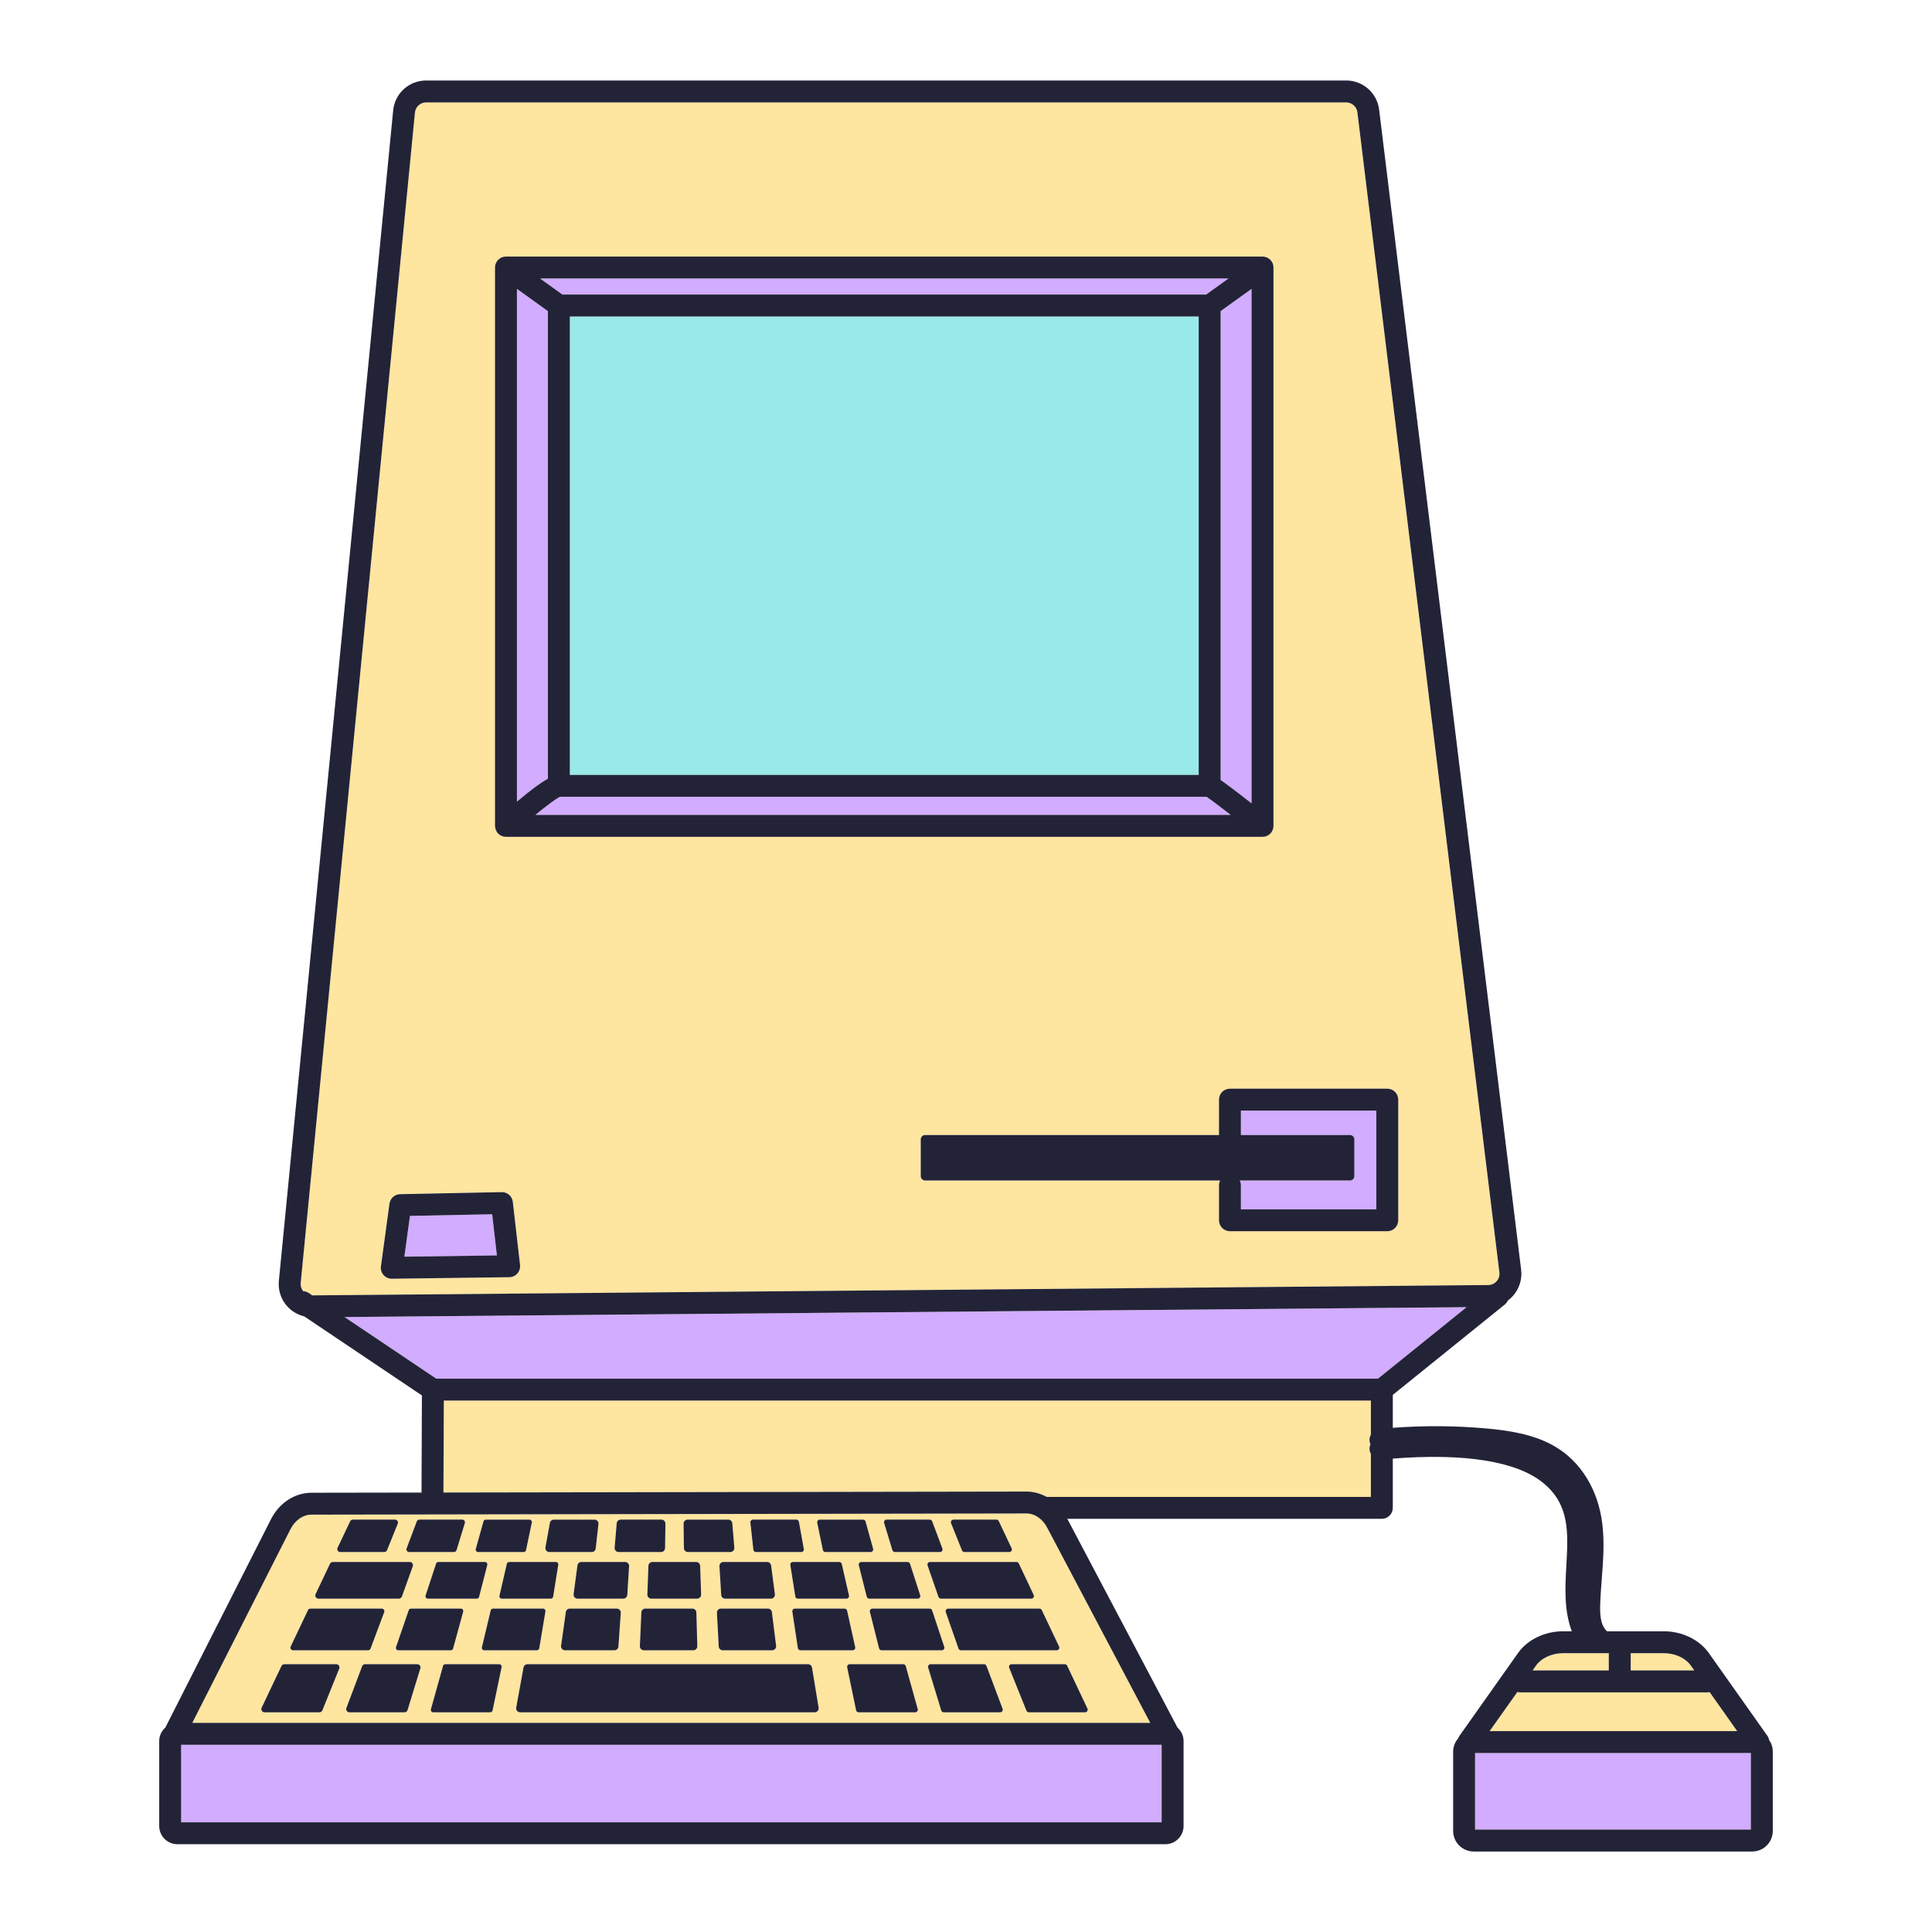 <?xml version="1.0" encoding="utf-8"?>
<!-- Generator: Adobe Illustrator 24.0.2, SVG Export Plug-In . SVG Version: 6.00 Build 0)  -->
<svg version="1.1" id="Capa_1" xmlns="http://www.w3.org/2000/svg" xmlns:xlink="http://www.w3.org/1999/xlink" x="0px" y="0px"
	 viewBox="0 0 1200 1200" enable-background="new 0 0 1200 1200" xml:space="preserve">
<g>
	<path fill="#98EAE8" d="M353.938,196.571h390.595V481.3H353.938V196.571z"/>
	<path fill="#FEE5A0" d="M1052.356,1037.547h-39.499v-10.725h20.525c7.023,0,13.475,2.967,16.877,7.758L1052.356,1037.547z
		 M954.004,1034.58l-2.096,2.967h47.338v-10.535c0-0.054,0.027-0.136,0.027-0.191h-28.392
		C963.858,1026.822,957.38,1029.789,954.004,1034.58z M942.462,1050.913l-17.231,24.309h153.775l-17.123-24.227
		c-0.49,0.109-0.98,0.163-1.497,0.163H944.231C943.605,1051.158,943.034,1051.049,942.462,1050.913z M714.454,1070.104H119.442
		l60.949-120.238c2.804-5.608,7.84-9.092,13.121-9.092l443.985-0.735c5.254,0,10.29,3.484,13.148,9.228L714.454,1070.104z
		 M645.611,999.125H588.95c-1.113,0-1.893,1.098-1.526,2.149l7.914,22.667c0.227,0.649,0.839,1.084,1.526,1.084h59.497
		c1.187,0,1.969-1.237,1.461-2.309l-10.749-22.667C646.804,999.484,646.235,999.125,645.611,999.125z M631.336,970.167h-53.675
		c-1.112,0-1.891,1.096-1.528,2.146l6.778,19.558c0.226,0.651,0.839,1.087,1.528,1.087h56.148c1.186,0,1.969-1.235,1.461-2.308
		l-9.251-19.558C632.53,970.527,631.961,970.167,631.336,970.167z M540.302,1001.135l5.698,22.667
		c0.181,0.719,0.827,1.223,1.568,1.223h37.4c1.103,0,1.882-1.08,1.534-2.126l-7.532-22.667c-0.22-0.661-0.838-1.107-1.534-1.107
		H541.87C540.818,999.125,540.046,1000.115,540.302,1001.135z M570.013,992.958c1.097,0,1.875-1.07,1.538-2.114l-6.321-19.558
		c-0.216-0.667-0.837-1.119-1.538-1.119h-28.71c-1.053,0-1.825,0.991-1.567,2.012l4.933,19.558c0.181,0.718,0.827,1.221,1.567,1.221
		H570.013z M590.711,946.075l6.8,16.914c0.246,0.612,0.84,1.013,1.5,1.013h27.879c1.186,0,1.969-1.235,1.461-2.308l-8.001-16.914
		c-0.267-0.565-0.836-0.925-1.461-0.925h-26.678C591.066,943.855,590.284,945.013,590.711,946.075z M549.139,945.943l5.153,16.914
		c0.207,0.68,0.835,1.145,1.547,1.145h27.993c1.129,0,1.91-1.128,1.513-2.185l-6.353-16.914c-0.237-0.631-0.84-1.048-1.513-1.048
		h-26.792C549.6,943.855,548.823,944.904,549.139,945.943z M507.59,945.8l3.505,16.914c0.156,0.75,0.817,1.288,1.583,1.288h28.08
		c1.069,0,1.844-1.02,1.557-2.05l-4.705-16.914c-0.194-0.699-0.831-1.183-1.557-1.183h-26.88
		C508.149,943.855,507.382,944.797,507.59,945.8z M492.133,1000.983l3.431,22.667c0.12,0.79,0.799,1.375,1.598,1.375h32.449
		c1.034,0,1.802-0.958,1.578-1.967l-5.039-22.667c-0.164-0.74-0.82-1.266-1.578-1.266h-30.84
		C492.742,999.125,491.985,1000.005,492.133,1000.983z M493.978,991.594c0.124,0.786,0.801,1.364,1.597,1.364h30.169
		c1.038,0,1.808-0.965,1.575-1.978l-4.483-19.558c-0.168-0.735-0.822-1.255-1.576-1.255H492.48c-0.994,0-1.752,0.888-1.597,1.869
		L493.978,991.594z M466.069,945.648l1.857,16.914c0.09,0.82,0.783,1.44,1.607,1.44h28.14c1.008,0,1.77-0.912,1.591-1.904
		l-3.057-16.914c-0.139-0.769-0.809-1.329-1.591-1.329h-26.94C466.713,943.855,465.964,944.691,466.069,945.648z M445.293,1001.739
		l1.129,20.939c0.071,1.316,1.159,2.347,2.477,2.347h30.693c1.492,0,2.646-1.308,2.462-2.788l-2.615-20.939
		c-0.155-1.241-1.21-2.173-2.461-2.173h-29.208C446.347,999.125,445.216,1000.318,445.293,1001.739z M447.953,990.628
		c0.08,1.309,1.165,2.33,2.476,2.33h28.415c1.499,0,2.655-1.319,2.46-2.805l-2.351-17.83c-0.162-1.234-1.214-2.156-2.459-2.156
		h-27.15c-1.429,0-2.563,1.205-2.476,2.631L447.953,990.628z M424.587,946.367l0.188,15.185c0.017,1.358,1.122,2.45,2.48,2.45
		h26.378c1.451,0,2.593-1.24,2.472-2.687l-1.266-15.186c-0.107-1.285-1.182-2.274-2.472-2.274h-25.301
		C425.685,943.855,424.57,944.985,424.587,946.367z M435.486,990.392l-0.613-17.83c-0.046-1.336-1.142-2.395-2.479-2.395H405.22
		c-1.335,0-2.43,1.056-2.479,2.39l-0.652,17.83c-0.052,1.404,1.073,2.571,2.479,2.571h28.438
		C434.41,992.958,435.534,991.795,435.486,990.392z M432.534,1001.537c-0.037-1.343-1.136-2.412-2.48-2.412h-29.228
		c-1.328,0-2.42,1.046-2.478,2.373l-0.91,20.939c-0.061,1.411,1.066,2.588,2.478,2.588h30.713c1.397,0,2.518-1.153,2.48-2.549
		L432.534,1001.537z M381.756,961.311c-0.123,1.448,1.019,2.691,2.472,2.691h26.378c1.356,0,2.461-1.089,2.48-2.446l0.213-15.186
		c0.02-1.383-1.097-2.515-2.48-2.515h-25.3c-1.288,0-2.362,0.986-2.472,2.27L381.756,961.311z M387.146,992.958
		c1.309,0,2.393-1.018,2.476-2.325l1.124-17.83c0.09-1.428-1.044-2.636-2.476-2.636H361.12c-1.242,0-2.294,0.919-2.459,2.151
		l-2.389,17.83c-0.199,1.488,0.958,2.81,2.458,2.81H387.146z M383.108,999.125h-29.201c-1.236,0-2.284,0.91-2.456,2.134
		l-2.95,20.939c-0.21,1.493,0.948,2.827,2.456,2.827h30.686c1.303,0,2.384-1.008,2.474-2.307l1.465-20.939
		C385.682,1000.344,384.546,999.125,383.108,999.125z M338.783,961.076c-0.278,1.523,0.892,2.926,2.44,2.926h26.33
		c1.264,0,2.325-0.95,2.466-2.206l1.693-15.185c0.164-1.47-0.987-2.755-2.465-2.755h-25.253c-1.198,0-2.225,0.856-2.44,2.035
		L338.783,961.076z M296.121,992.958c0.68,0,1.274-0.46,1.444-1.119l5.107-19.809c0.244-0.944-0.469-1.863-1.443-1.863h-28.958
		c-0.644,0-1.216,0.413-1.417,1.025l-6.513,19.809c-0.317,0.964,0.401,1.957,1.416,1.957H296.121z M286.266,999.125h-30.999
		c-0.636,0-1.203,0.404-1.41,1.006l-7.893,22.918c-0.334,0.968,0.385,1.977,1.41,1.977H280c0.672,0,1.261-0.45,1.438-1.098
		l6.266-22.918C287.964,1000.06,287.25,999.125,286.266,999.125z M300.767,1025.025h32.704c0.728,0,1.35-0.526,1.471-1.245
		l3.835-22.918c0.152-0.909-0.549-1.737-1.471-1.737h-31.077c-0.691,0-1.291,0.474-1.451,1.145l-5.462,22.918
		C299.093,1024.125,299.804,1025.025,300.767,1025.025z M342.104,992.958c0.732,0,1.356-0.532,1.472-1.255l3.178-19.809
		c0.145-0.906-0.555-1.727-1.472-1.727h-29.026c-0.694,0-1.296,0.479-1.452,1.155l-4.584,19.809
		c-0.216,0.935,0.493,1.827,1.453,1.827H342.104z M296.936,964.002h28.346c0.706,0,1.315-0.495,1.459-1.186l3.585-17.164
		c0.193-0.926-0.513-1.796-1.459-1.796h-27.129c-0.669,0-1.255,0.445-1.436,1.089l-4.804,17.164
		C295.234,963.06,295.949,964.002,296.936,964.002z M254.098,964.002h27.887c0.731,0,1.377-0.477,1.591-1.177l5.152-16.818
		c0.328-1.07-0.473-2.152-1.591-2.152h-26.693c-0.693,0-1.313,0.429-1.557,1.077l-6.345,16.818
		C252.131,962.839,252.935,964.002,254.098,964.002z M211.281,964.002h27.433c0.739,0,1.404-0.449,1.681-1.134l6.67-16.52
		c0.481-1.192-0.396-2.492-1.681-2.492h-26.261c-0.7,0-1.338,0.403-1.638,1.036l-7.842,16.52
		C209.072,962.614,209.949,964.002,211.281,964.002z M197.836,992.958h49.918c0.845,0,1.599-0.53,1.885-1.325l6.754-18.785
		c0.469-1.305-0.498-2.681-1.885-2.681h-47.755c-0.773,0-1.478,0.445-1.809,1.144l-8.917,18.785
		C195.396,991.425,196.365,992.958,197.836,992.958z M182.023,1025.025h46.612c0.679,0,1.287-0.421,1.525-1.057l8.493-22.642
		c0.399-1.065-0.388-2.201-1.525-2.201h-44.357c-0.629,0-1.202,0.362-1.471,0.93l-10.748,22.642
		C180.038,1023.778,180.827,1025.025,182.023,1025.025z M208.871,1033.661h-32.269c-0.766,0-1.465,0.441-1.793,1.134l-12.3,25.912
		c-0.625,1.317,0.335,2.837,1.794,2.837h34.107c0.809,0,1.538-0.491,1.841-1.242l10.461-25.912
		C211.239,1035.085,210.278,1033.661,208.871,1033.661z M259.193,1033.661h-32.409c-0.826,0-1.566,0.512-1.858,1.285l-9.776,25.912
		c-0.49,1.299,0.47,2.686,1.858,2.686h34.248c0.873,0,1.643-0.57,1.899-1.404l7.937-25.912
		C261.483,1034.952,260.528,1033.661,259.193,1033.661z M311.567,1035.457c0.193-0.926-0.513-1.796-1.459-1.796h-33.501
		c-0.669,0-1.256,0.445-1.436,1.089l-7.528,26.9c-0.267,0.951,0.449,1.893,1.436,1.893h35.41c0.706,0,1.315-0.495,1.459-1.186
		L311.567,1035.457z M508.46,1060.66l-4.108-24.922c-0.198-1.198-1.233-2.077-2.448-2.077H327.609c-1.198,0-2.225,0.856-2.44,2.035
		l-4.546,24.921c-0.278,1.523,0.892,2.926,2.44,2.926h182.949C507.543,1063.544,508.708,1062.17,508.46,1060.66z M570.007,1061.494
		l-7.414-26.65c-0.195-0.699-0.831-1.183-1.557-1.183h-33.253c-1.025,0-1.791,0.941-1.583,1.944l5.523,26.649
		c0.156,0.75,0.816,1.289,1.583,1.289h35.144C569.519,1063.544,570.294,1062.524,570.007,1061.494z M622.732,1061.359l-10.01-26.649
		c-0.237-0.63-0.84-1.048-1.513-1.048h-33.164c-1.086,0-1.863,1.049-1.547,2.088l8.119,26.65c0.207,0.68,0.835,1.146,1.547,1.146
		h35.056C622.348,1063.544,623.13,1062.416,622.732,1061.359z M675.437,1061.236l-12.606-26.649
		c-0.267-0.565-0.836-0.925-1.461-0.925h-33.051c-1.145,0-1.927,1.157-1.5,2.219l10.715,26.65c0.247,0.612,0.84,1.014,1.5,1.014
		h34.942C675.162,1063.544,675.944,1062.308,675.437,1061.236z M275.423,927.027l362.048-0.599c4.464,0,8.738,1.198,12.631,3.321
		h201.386V903.1c-0.435-0.817-0.735-1.715-0.816-2.668c-0.136-1.198,0.109-2.341,0.545-3.348c-0.272-0.653-0.49-1.334-0.572-2.042
		c-0.136-1.443,0.19-2.831,0.844-4.002v-21.124H275.668L275.423,927.027z M924.387,798.16l-730.411,6.424l-2.232-1.497
		c-1.062-0.708-2.26-1.062-3.457-1.116c-1.143-1.443-1.688-3.185-1.525-5.063l70.967-726.982c0.354-3.593,3.348-6.315,6.969-6.315
		h571.464c3.512,0,6.506,2.641,6.941,6.152l88.198,720.557c0.245,1.987-0.354,3.947-1.688,5.444
		C928.28,797.289,926.428,798.133,924.387,798.16z M307.463,512.959c0,0.272,0.054,0.517,0.081,0.789c0,0.082,0,0.191,0.027,0.272
		c0.055,0.327,0.136,0.653,0.245,0.98c0.027,0.082,0.027,0.191,0.082,0.272c0.136,0.408,0.299,0.79,0.517,1.17
		c0.027,0,0.027,0,0.027,0c0.218,0.408,0.49,0.79,0.79,1.116c0.327,0.354,0.681,0.653,1.062,0.925
		c0.109,0.082,0.245,0.136,0.354,0.218c0.191,0.109,0.354,0.245,0.544,0.327c0.082,0.027,0.136,0.055,0.191,0.082
		c0.163,0.082,0.299,0.136,0.463,0.191c0.136,0.054,0.245,0.109,0.381,0.163c0.163,0.054,0.299,0.082,0.435,0.109
		c0.163,0.027,0.299,0.054,0.463,0.082c0.245,0.054,0.517,0.082,0.762,0.082c0.136,0.027,0.272,0.055,0.409,0.055
		c0.027,0,0.081-0.027,0.109-0.027h469.628c0.054,0,0.109,0.027,0.136,0.027c0.109,0,0.218-0.027,0.327-0.055
		c0.299,0,0.599-0.027,0.898-0.082c0.19-0.027,0.354-0.082,0.517-0.109c0.081-0.027,0.19-0.054,0.272-0.082
		c0.218-0.082,0.436-0.136,0.626-0.245c0.027,0,0.027,0,0.055,0c0.136-0.055,0.273-0.136,0.409-0.191
		c0.054-0.027,0.136-0.054,0.19-0.109c0.164-0.109,0.354-0.218,0.517-0.327c0.082-0.027,0.163-0.109,0.245-0.163
		c0.082-0.055,0.164-0.109,0.245-0.191c0.027,0,0.027,0,0.027-0.027c0.163-0.136,0.326-0.272,0.49-0.435
		c0.191-0.191,0.354-0.381,0.517-0.572c0.027-0.027,0.055-0.055,0.082-0.109c0.3-0.381,0.545-0.817,0.762-1.28
		c0.082-0.163,0.136-0.327,0.191-0.49c0.136-0.408,0.245-0.817,0.326-1.252c0-0.027,0.027-0.082,0.027-0.136
		c0.027-0.027,0-0.082,0.027-0.136c0.027-0.191,0.027-0.381,0.055-0.572V166.155c0,0,0-0.027,0-0.054s0-0.027,0-0.055
		c0-0.163-0.027-0.299-0.027-0.435c-0.027-0.136-0.027-0.3-0.055-0.463c0-0.054-0.027-0.136-0.027-0.191
		c-0.054-0.19-0.081-0.354-0.136-0.544c-0.027-0.082-0.027-0.163-0.054-0.272c-0.055-0.191-0.136-0.354-0.191-0.544
		c0-0.027-0.027-0.054-0.055-0.082c-0.191-0.463-0.435-0.926-0.735-1.334c-0.027-0.055-0.082-0.109-0.136-0.163l-0.408-0.49
		c-0.027-0.054-0.109-0.082-0.136-0.136c-0.136-0.136-0.272-0.272-0.408-0.381c-0.027-0.027-0.027-0.027-0.055-0.054
		c-0.027-0.027-0.082-0.055-0.136-0.082c-0.272-0.245-0.572-0.435-0.871-0.626c-0.055-0.027-0.109-0.055-0.163-0.109
		c-0.19-0.082-0.381-0.163-0.572-0.245c-0.217-0.082-0.408-0.163-0.626-0.218c-0.163-0.054-0.299-0.082-0.463-0.136
		c0,0-0.027,0-0.055,0c-0.435-0.109-0.899-0.163-1.388-0.163c-0.027,0-0.054-0.027-0.109-0.027h-469.9
		c-0.027,0-0.055,0.027-0.109,0.027c-0.463,0-0.926,0.054-1.361,0.163h-0.082c-0.191,0.055-0.381,0.109-0.599,0.163
		c-0.136,0.054-0.272,0.109-0.408,0.163c-0.027,0.027-0.055,0.027-0.082,0.027c-0.19,0.082-0.381,0.163-0.572,0.245
		c-0.055,0.054-0.109,0.082-0.163,0.136c-0.245,0.136-0.463,0.299-0.708,0.49c-0.082,0.055-0.191,0.136-0.3,0.191
		c-0.027,0.027-0.055,0.054-0.082,0.082c-0.082,0.109-0.19,0.191-0.272,0.272c-0.082,0.082-0.164,0.163-0.245,0.218
		c-0.191,0.218-0.381,0.435-0.544,0.653c-0.027,0.082-0.055,0.136-0.109,0.191c-0.245,0.381-0.463,0.789-0.626,1.198
		c0,0,0,0.027-0.027,0.027c-0.082,0.191-0.164,0.354-0.218,0.544c-0.027,0.136-0.055,0.272-0.082,0.408
		c-0.027,0.054-0.027,0.136-0.054,0.218c-0.027,0.109-0.055,0.245-0.082,0.354c-0.027,0.245-0.027,0.49-0.054,0.735v0.136
		c0,0.054-0.027,0.109-0.027,0.163V512.959z M323.006,785.693l-4.492-39.199c-0.408-3.457-3.321-6.043-6.751-6.043h-0.136
		l-63.1,1.279c-3.348,0.055-6.152,2.559-6.615,5.88l-5.308,38.927c-0.272,1.96,0.326,3.947,1.66,5.417
		c1.28,1.47,3.131,2.287,5.091,2.287h0.082l72.9-0.953c1.933-0.027,3.756-0.871,5.008-2.314
		C322.625,789.531,323.224,787.598,323.006,785.693z M868.473,683.012c0-3.784-3.048-6.805-6.805-6.805h-97.725
		c-3.757,0-6.805,3.022-6.805,6.805v21.968H574.616c-1.497,0-2.722,1.198-2.722,2.722v22.785c0,1.524,1.225,2.722,2.722,2.722
		h183.229c-0.436,0.926-0.708,1.933-0.708,2.994v21.723c0,3.757,3.049,6.805,6.805,6.805h97.725c3.757,0,6.805-3.049,6.805-6.805
		V683.012z"/>
	<path fill="#D2ACFE" d="M749.433,494.911c2.532,1.715,8.221,6.016,14.999,11.243H332.534c6.833-5.635,12.903-10.208,15.325-11.243
		H749.433z M916.193,1136.389h171.306v-47.556H916.193V1136.389z M721.531,1083.715h-609.03v48.155h609.03V1083.715z
		 M855.897,856.305l55.042-44.398l-696.956,6.125l56.975,38.274H855.897z M770.748,704.871c0,0.027-0.027,0.055-0.027,0.109h67.782
		c1.497,0,2.722,1.198,2.722,2.722v22.785c0,1.524-1.225,2.722-2.722,2.722h-68.489c0.463,0.926,0.735,1.933,0.735,2.994v14.917
		h84.115v-61.303h-84.115V704.871z M254.625,755.204l-3.457,25.343l57.465-0.789l-2.94-25.561L254.625,755.204z M758.144,484.458
		c3.185,2.205,8.874,6.424,19.218,14.509V179.439l-19.218,13.801V484.458z M749.161,182.951l13.883-9.99H335.419l13.883,9.99
		H749.161z M340.319,193.268l-19.246-13.856v318.521c9.446-8.03,15.407-12.168,19.246-14.319V193.268z"/>
	<path fill="#232338" d="M307.571,514.02c0.055,0.327,0.136,0.653,0.245,0.98c0.027,0.082,0.027,0.191,0.082,0.272
		c0.136,0.408,0.299,0.79,0.517,1.17c0.027,0,0.027,0,0.027,0c0.218,0.408,0.49,0.79,0.79,1.116
		c0.327,0.354,0.681,0.653,1.062,0.925c0.109,0.082,0.245,0.136,0.354,0.218c0.191,0.109,0.354,0.245,0.544,0.327
		c0.082,0.027,0.136,0.055,0.191,0.082c0.163,0.082,0.299,0.136,0.463,0.191c0.136,0.054,0.245,0.109,0.381,0.163
		c0.163,0.054,0.299,0.082,0.435,0.109c0.163,0.027,0.299,0.054,0.463,0.082c0.245,0.054,0.517,0.082,0.762,0.082
		c0.136,0.027,0.272,0.055,0.409,0.055c0.027,0,0.081-0.027,0.109-0.027h469.628c0.054,0,0.109,0.027,0.136,0.027
		c0.109,0,0.218-0.027,0.327-0.055c0.299,0,0.599-0.027,0.898-0.082c0.19-0.027,0.354-0.082,0.517-0.109
		c0.081-0.027,0.19-0.054,0.272-0.082c0.218-0.082,0.436-0.136,0.626-0.245c0.027,0,0.027,0,0.055,0
		c0.136-0.055,0.273-0.136,0.409-0.191c0.054-0.027,0.136-0.054,0.19-0.109c0.164-0.109,0.354-0.218,0.517-0.327
		c0.082-0.027,0.163-0.109,0.245-0.163c0.082-0.055,0.164-0.109,0.245-0.191c0.027,0,0.027,0,0.027-0.027
		c0.163-0.136,0.326-0.272,0.49-0.435c0.191-0.191,0.354-0.381,0.517-0.572c0.027-0.027,0.055-0.055,0.082-0.109
		c0.3-0.381,0.545-0.817,0.762-1.28c0.082-0.163,0.136-0.327,0.191-0.49c0.136-0.408,0.245-0.817,0.326-1.252
		c0-0.027,0.027-0.082,0.027-0.136c0.027-0.027,0-0.082,0.027-0.136c0.027-0.191,0.027-0.381,0.055-0.572V166.155
		c0,0,0-0.027,0-0.054s0-0.027,0-0.055c0-0.163-0.027-0.299-0.027-0.435c-0.027-0.136-0.027-0.3-0.055-0.463
		c0-0.054-0.027-0.136-0.027-0.191c-0.054-0.19-0.081-0.354-0.136-0.544c-0.027-0.082-0.027-0.163-0.054-0.272
		c-0.055-0.191-0.136-0.354-0.191-0.544c0-0.027-0.027-0.054-0.055-0.082c-0.191-0.463-0.435-0.926-0.735-1.334
		c-0.027-0.055-0.082-0.109-0.136-0.163l-0.408-0.49c-0.027-0.054-0.109-0.082-0.136-0.136c-0.136-0.136-0.272-0.272-0.408-0.381
		c-0.027-0.027-0.027-0.027-0.055-0.054c-0.027-0.027-0.082-0.055-0.136-0.082c-0.272-0.245-0.572-0.435-0.871-0.626
		c-0.055-0.027-0.109-0.055-0.163-0.109c-0.19-0.082-0.381-0.163-0.572-0.245c-0.217-0.082-0.408-0.163-0.626-0.218
		c-0.163-0.054-0.299-0.082-0.463-0.136c0,0-0.027,0-0.055,0c-0.435-0.109-0.899-0.163-1.388-0.163
		c-0.027,0-0.054-0.027-0.109-0.027h-469.9c-0.027,0-0.055,0.027-0.109,0.027c-0.463,0-0.926,0.054-1.361,0.163h-0.082
		c-0.191,0.055-0.381,0.109-0.599,0.163c-0.136,0.054-0.272,0.109-0.408,0.163c-0.027,0.027-0.055,0.027-0.082,0.027
		c-0.19,0.082-0.381,0.163-0.572,0.245c-0.055,0.054-0.109,0.082-0.163,0.136c-0.245,0.136-0.463,0.299-0.708,0.49
		c-0.082,0.055-0.191,0.136-0.3,0.191c-0.027,0.027-0.055,0.054-0.082,0.082c-0.082,0.109-0.19,0.191-0.272,0.272
		c-0.082,0.082-0.164,0.163-0.245,0.218c-0.191,0.218-0.381,0.435-0.544,0.653c-0.027,0.082-0.055,0.136-0.109,0.191
		c-0.245,0.381-0.463,0.789-0.626,1.198c0,0,0,0.027-0.027,0.027c-0.082,0.191-0.164,0.354-0.218,0.544
		c-0.027,0.136-0.055,0.272-0.082,0.408c-0.027,0.054-0.027,0.136-0.054,0.218c-0.027,0.109-0.055,0.245-0.082,0.354
		c-0.027,0.245-0.027,0.49-0.054,0.735v0.136c0,0.054-0.027,0.109-0.027,0.163v346.804c0,0.272,0.054,0.517,0.081,0.789
		C307.544,513.83,307.544,513.939,307.571,514.02z M332.534,506.153c6.833-5.635,12.903-10.208,15.325-11.243h401.574
		c2.532,1.715,8.221,6.016,14.999,11.243H332.534z M353.93,481.3V196.561h390.604v0.009V481.3H353.938H353.93z M777.363,498.967
		c-10.344-8.085-16.033-12.304-19.218-14.509V193.24l19.218-13.801V498.967z M763.044,172.96l-13.883,9.99H349.302l-13.883-9.99
		H763.044z M321.073,179.412l19.246,13.856v290.346c-3.838,2.151-9.8,6.288-19.246,14.319V179.412z M861.668,676.207h-97.725
		c-3.757,0-6.805,3.022-6.805,6.805v21.968H574.616c-1.497,0-2.722,1.198-2.722,2.722v22.785c0,1.524,1.225,2.722,2.722,2.722
		h183.229c-0.436,0.926-0.708,1.933-0.708,2.994v21.723c0,3.757,3.049,6.805,6.805,6.805h97.725c3.757,0,6.805-3.049,6.805-6.805
		v-74.914C868.473,679.229,865.425,676.207,861.668,676.207z M854.862,751.121h-84.115v-14.917c0-1.062-0.272-2.069-0.735-2.994
		h68.489c1.497,0,2.722-1.198,2.722-2.722v-22.785c0-1.524-1.225-2.722-2.722-2.722h-67.782c0-0.054,0.027-0.082,0.027-0.109
		v-15.054h84.115V751.121z M318.514,746.493c-0.408-3.457-3.321-6.043-6.751-6.043h-0.136l-63.1,1.279
		c-3.348,0.055-6.152,2.559-6.615,5.88l-5.308,38.927c-0.272,1.96,0.326,3.947,1.66,5.417c1.28,1.47,3.131,2.287,5.091,2.287h0.082
		l72.9-0.953c1.933-0.027,3.756-0.871,5.008-2.314c1.28-1.443,1.878-3.375,1.661-5.281L318.514,746.493z M251.168,780.548
		l3.457-25.343l51.068-1.007l2.94,25.561L251.168,780.548z M110.214,1145.481h613.603c6.261,0,11.324-5.09,11.324-11.324v-52.756
		c0-3.321-1.47-6.261-3.756-8.33L662.923,943.36h195.37c3.757,0,6.805-3.049,6.805-6.805v-30.597
		c44.589-3.484,76.765,1.661,93.234,14.972c16.687,13.475,15.707,31.005,14.564,51.313c-0.762,13.693-1.552,27.739,3.375,40.969
		h-5.39c-11.379,0-22.104,5.172-27.984,13.502l-36.341,51.367c-0.354,0.49-0.599,1.034-0.816,1.579
		c-1.933,2.232-3.158,5.118-3.158,8.303v49.271c0,7.05,5.717,12.767,12.74,12.767h173.021c7.051,0,12.767-5.717,12.767-12.767
		v-49.271c0-2.695-0.844-5.172-2.286-7.241c-0.164-0.926-0.544-1.824-1.116-2.641l-36.341-51.367
		c-5.907-8.33-16.605-13.502-27.984-13.502h-35.279c-3.131-2.885-4.438-7.84-4.219-15.761c0.136-5.417,0.572-10.997,0.98-16.415
		c0.871-11.215,1.769-22.839,0.354-34.544c-2.559-21.26-13.447-38.873-29.808-48.291c-12.985-7.486-28.692-9.745-42.33-10.97
		c-19.246-1.715-38.709-1.851-57.982-0.381v-20.471l69.579-56.131c0.844-0.708,1.443-1.552,1.878-2.477
		c1.198-0.871,2.314-1.878,3.294-3.022c3.866-4.41,5.662-10.263,4.954-16.088L856.605,68.102C855.353,57.785,846.56,50,836.162,50
		H264.697c-10.644,0-19.464,8.003-20.498,18.592l-70.994,726.982c-0.572,5.826,1.361,11.624,5.308,15.925
		c2.831,3.076,6.479,5.172,10.453,6.125l73.09,49.108l-0.245,60.323l-68.327,0.109c-10.453,0-20.117,6.37-25.235,16.578
		l-65.55,129.276c-2.314,2.069-3.811,5.036-3.811,8.384v52.756C98.89,1140.391,103.953,1145.481,110.214,1145.481z
		 M1087.499,1136.389H916.193v-47.556h171.306V1136.389z M1060.386,1051.158c0.517,0,1.008-0.055,1.497-0.163l17.123,24.227H925.231
		l17.231-24.309c0.572,0.136,1.143,0.245,1.769,0.245H1060.386z M1012.857,1026.822h20.525c7.023,0,13.475,2.967,16.877,7.758
		l2.096,2.967h-39.499V1026.822z M999.274,1026.822c0,0.054-0.027,0.136-0.027,0.191v10.535h-47.338l2.096-2.967
		c3.375-4.791,9.854-7.758,16.877-7.758H999.274z M851.487,891.04c-0.653,1.171-0.98,2.559-0.844,4.002
		c0.082,0.708,0.299,1.388,0.572,2.042c-0.436,1.007-0.681,2.151-0.545,3.348c0.081,0.953,0.381,1.851,0.816,2.668v26.65H650.101
		c-3.893-2.123-8.167-3.321-12.631-3.321l-362.048,0.599l0.245-57.111h575.819V891.04z M191.743,803.087
		c-1.062-0.708-2.26-1.062-3.457-1.116c-1.143-1.443-1.688-3.185-1.525-5.063l70.967-726.982c0.354-3.593,3.348-6.315,6.969-6.315
		h571.464c3.512,0,6.506,2.641,6.941,6.152l88.198,720.557c0.245,1.987-0.354,3.947-1.688,5.444
		c-1.334,1.524-3.185,2.368-5.227,2.396l-730.411,6.424L191.743,803.087z M213.983,818.032l696.956-6.125l-55.042,44.398H270.958
		L213.983,818.032z M180.392,949.866c2.804-5.608,7.84-9.092,13.121-9.092l443.985-0.735c5.254,0,10.29,3.484,13.148,9.228
		l63.808,120.837H119.442L180.392,949.866z M112.501,1083.715h609.03v48.155h-609.03V1083.715z M209.643,961.411l7.842-16.52
		c0.3-0.633,0.938-1.036,1.638-1.036h26.261c1.285,0,2.162,1.3,1.681,2.492l-6.67,16.52c-0.277,0.686-0.942,1.134-1.681,1.134
		h-27.433C209.949,964.002,209.072,962.614,209.643,961.411z M252.541,961.75l6.345-16.818c0.245-0.648,0.865-1.077,1.557-1.077
		h26.693c1.119,0,1.919,1.082,1.591,2.152l-5.152,16.818c-0.214,0.699-0.86,1.177-1.591,1.177h-27.887
		C252.935,964.002,252.131,962.839,252.541,961.75z M295.5,962.109l4.804-17.164c0.18-0.644,0.767-1.089,1.436-1.089h27.129
		c0.946,0,1.653,0.87,1.459,1.796l-3.585,17.164c-0.144,0.691-0.754,1.186-1.459,1.186h-28.346
		C295.949,964.002,295.234,963.06,295.5,962.109z M338.783,961.076l2.77-15.186c0.215-1.179,1.242-2.035,2.44-2.035h25.253
		c1.479,0,2.629,1.286,2.465,2.755l-1.693,15.185c-0.14,1.256-1.202,2.206-2.466,2.206h-26.33
		C339.675,964.002,338.504,962.599,338.783,961.076z M381.756,961.311l1.291-15.185c0.109-1.284,1.183-2.27,2.472-2.27h25.3
		c1.384,0,2.5,1.132,2.48,2.515l-0.213,15.186c-0.019,1.356-1.124,2.446-2.48,2.446h-26.378
		C382.775,964.002,381.633,962.759,381.756,961.311z M424.775,961.552l-0.188-15.185c-0.017-1.382,1.099-2.511,2.48-2.511h25.301
		c1.29,0,2.365,0.989,2.472,2.274l1.266,15.186c0.121,1.446-1.02,2.687-2.472,2.687h-26.378
		C425.897,964.002,424.792,962.91,424.775,961.552z M467.926,962.562l-1.857-16.914c-0.105-0.957,0.644-1.793,1.607-1.793h26.94
		c0.782,0,1.451,0.56,1.591,1.329l3.057,16.914c0.179,0.992-0.583,1.904-1.591,1.904h-28.14
		C468.708,964.002,468.016,963.381,467.926,962.562z M511.095,962.713L507.59,945.8c-0.208-1.003,0.558-1.944,1.583-1.944h26.88
		c0.726,0,1.363,0.484,1.557,1.183l4.705,16.914c0.287,1.03-0.488,2.05-1.557,2.05h-28.08
		C511.912,964.002,511.251,963.464,511.095,962.713z M549.139,945.943c-0.316-1.039,0.461-2.088,1.547-2.088h26.792
		c0.673,0,1.276,0.417,1.513,1.048l6.353,16.914c0.397,1.057-0.384,2.185-1.513,2.185h-27.993c-0.711,0-1.339-0.465-1.547-1.145
		L549.139,945.943z M590.711,946.075c-0.427-1.062,0.355-2.22,1.5-2.22h26.678c0.625,0,1.194,0.36,1.461,0.925l8.001,16.914
		c0.507,1.073-0.275,2.308-1.461,2.308h-27.879c-0.66,0-1.253-0.401-1.5-1.013L590.711,946.075z M210.712,1036.39l-10.461,25.912
		c-0.303,0.751-1.031,1.242-1.841,1.242h-34.107c-1.458,0-2.419-1.519-1.794-2.837l12.3-25.912c0.329-0.693,1.027-1.134,1.793-1.134
		h32.269C210.278,1033.661,211.239,1035.085,210.712,1036.39z M261.092,1036.228l-7.937,25.912
		c-0.256,0.834-1.026,1.404-1.899,1.404h-34.248c-1.388,0-2.347-1.388-1.858-2.686l9.776-25.912
		c0.291-0.773,1.031-1.285,1.858-1.285h32.409C260.528,1033.661,261.483,1034.952,261.092,1036.228z M311.567,1035.457l-5.619,26.9
		c-0.144,0.691-0.754,1.186-1.459,1.186h-35.41c-0.987,0-1.702-0.942-1.436-1.893l7.528-26.9c0.18-0.644,0.767-1.089,1.436-1.089
		h33.501C311.054,1033.661,311.761,1034.531,311.567,1035.457z M504.352,1035.738l4.108,24.922c0.249,1.511-0.916,2.884-2.448,2.884
		H323.063c-1.548,0-2.718-1.403-2.44-2.926l4.546-24.921c0.215-1.179,1.242-2.035,2.44-2.035h174.295
		C503.118,1033.661,504.154,1034.54,504.352,1035.738z M570.007,1061.494c0.286,1.03-0.488,2.05-1.557,2.05h-35.144
		c-0.766,0-1.427-0.538-1.583-1.289l-5.523-26.649c-0.208-1.003,0.558-1.944,1.583-1.944h33.253c0.726,0,1.363,0.484,1.557,1.183
		L570.007,1061.494z M622.732,1061.359c0.397,1.057-0.384,2.185-1.513,2.185h-35.056c-0.711,0-1.339-0.465-1.547-1.146l-8.119-26.65
		c-0.316-1.039,0.461-2.088,1.547-2.088h33.164c0.674,0,1.277,0.418,1.513,1.048L622.732,1061.359z M673.976,1063.544h-34.942
		c-0.66,0-1.253-0.401-1.5-1.014l-10.715-26.65c-0.427-1.062,0.355-2.219,1.5-2.219h33.051c0.625,0,1.194,0.36,1.461,0.925
		l12.606,26.649C675.944,1062.308,675.162,1063.544,673.976,1063.544z M196.027,990.096l8.917-18.785
		c0.332-0.699,1.036-1.144,1.809-1.144h47.755c1.387,0,2.354,1.376,1.885,2.681l-6.754,18.785c-0.286,0.795-1.04,1.325-1.885,1.325
		h-49.918C196.365,992.958,195.396,991.425,196.027,990.096z M296.121,992.958h-30.363c-1.015,0-1.734-0.992-1.416-1.957
		l6.513-19.809c0.201-0.612,0.773-1.025,1.417-1.025h28.958c0.974,0,1.687,0.92,1.443,1.863l-5.107,19.809
		C297.395,992.498,296.801,992.958,296.121,992.958z M342.104,992.958h-30.432c-0.959,0-1.669-0.893-1.453-1.827l4.584-19.809
		c0.156-0.676,0.758-1.155,1.452-1.155h29.026c0.918,0,1.618,0.821,1.472,1.727l-3.178,19.809
		C343.461,992.426,342.837,992.958,342.104,992.958z M387.146,992.958h-28.415c-1.501,0-2.658-1.322-2.458-2.81l2.389-17.83
		c0.165-1.232,1.216-2.151,2.459-2.151h27.149c1.431,0,2.566,1.208,2.476,2.636l-1.124,17.83
		C389.539,991.94,388.455,992.958,387.146,992.958z M433.007,992.958h-28.438c-1.406,0-2.53-1.167-2.479-2.571l0.652-17.83
		c0.049-1.334,1.144-2.39,2.479-2.39h27.173c1.337,0,2.433,1.059,2.479,2.395l0.613,17.83
		C435.534,991.795,434.41,992.958,433.007,992.958z M447.953,990.628l-1.085-17.83c-0.087-1.427,1.047-2.631,2.476-2.631h27.15
		c1.245,0,2.297,0.922,2.459,2.156l2.351,17.83c0.195,1.486-0.961,2.805-2.46,2.805h-28.415
		C449.118,992.958,448.033,991.937,447.953,990.628z M493.978,991.594l-3.096-19.558c-0.155-0.981,0.603-1.869,1.597-1.869h28.781
		c0.754,0,1.407,0.521,1.576,1.255l4.483,19.558c0.232,1.012-0.537,1.978-1.575,1.978h-30.169
		C494.78,992.958,494.102,992.38,493.978,991.594z M570.013,992.958h-30.098c-0.74,0-1.386-0.503-1.567-1.221l-4.933-19.558
		c-0.258-1.021,0.514-2.012,1.567-2.012h28.71c0.701,0,1.323,0.452,1.538,1.119l6.321,19.558
		C571.888,991.888,571.11,992.958,570.013,992.958z M180.551,1022.697l10.748-22.642c0.27-0.568,0.842-0.93,1.471-0.93h44.357
		c1.137,0,1.925,1.136,1.525,2.201l-8.493,22.642c-0.239,0.636-0.846,1.057-1.525,1.057h-46.612
		C180.827,1025.025,180.038,1023.778,180.551,1022.697z M286.266,999.125c0.984,0,1.697,0.936,1.438,1.884l-6.266,22.918
		c-0.177,0.648-0.766,1.098-1.438,1.098h-32.625c-1.024,0-1.743-1.009-1.41-1.977l7.893-22.918c0.207-0.602,0.773-1.006,1.41-1.006
		H286.266z M299.317,1023.188l5.462-22.918c0.16-0.671,0.76-1.145,1.451-1.145h31.077c0.922,0,1.623,0.828,1.471,1.737
		l-3.835,22.918c-0.12,0.719-0.742,1.245-1.471,1.245h-32.704C299.804,1025.025,299.093,1024.125,299.317,1023.188z
		 M383.108,999.125c1.438,0,2.575,1.219,2.474,2.654l-1.465,20.939c-0.091,1.3-1.172,2.307-2.474,2.307h-30.686
		c-1.508,0-2.667-1.334-2.456-2.827l2.95-20.939c0.173-1.224,1.22-2.134,2.456-2.134H383.108z M432.534,1001.537l0.575,20.939
		c0.039,1.396-1.083,2.549-2.48,2.549h-30.713c-1.412,0-2.539-1.177-2.478-2.588l0.91-20.939c0.058-1.327,1.15-2.373,2.478-2.373
		h29.228C431.398,999.125,432.497,1000.194,432.534,1001.537z M447.769,999.125h29.208c1.251,0,2.306,0.932,2.461,2.173
		l2.615,20.939c0.185,1.48-0.97,2.788-2.462,2.788h-30.693c-1.318,0-2.406-1.031-2.477-2.347l-1.129-20.939
		C445.216,1000.318,446.347,999.125,447.769,999.125z M495.563,1023.65l-3.431-22.667c-0.148-0.978,0.609-1.858,1.598-1.858h30.84
		c0.758,0,1.414,0.526,1.578,1.266l5.039,22.667c0.225,1.009-0.544,1.967-1.578,1.967h-32.449
		C496.362,1025.025,495.683,1024.44,495.563,1023.65z M540.302,1001.135c-0.257-1.021,0.515-2.011,1.568-2.011h35.565
		c0.696,0,1.315,0.446,1.534,1.107l7.532,22.667c0.348,1.046-0.431,2.126-1.534,2.126h-37.4c-0.741,0-1.387-0.504-1.568-1.223
		L540.302,1001.135z M588.95,999.125h56.662c0.624,0,1.193,0.36,1.46,0.924l10.749,22.667c0.508,1.072-0.274,2.309-1.461,2.309
		h-59.497c-0.688,0-1.3-0.435-1.526-1.084l-7.914-22.667C587.057,1000.223,587.837,999.125,588.95,999.125z M577.661,970.167h53.675
		c0.625,0,1.194,0.36,1.461,0.925l9.251,19.558c0.507,1.072-0.275,2.308-1.461,2.308h-56.148c-0.689,0-1.302-0.437-1.528-1.087
		l-6.778-19.558C575.77,971.263,576.55,970.167,577.661,970.167z"/>
</g>
</svg>
